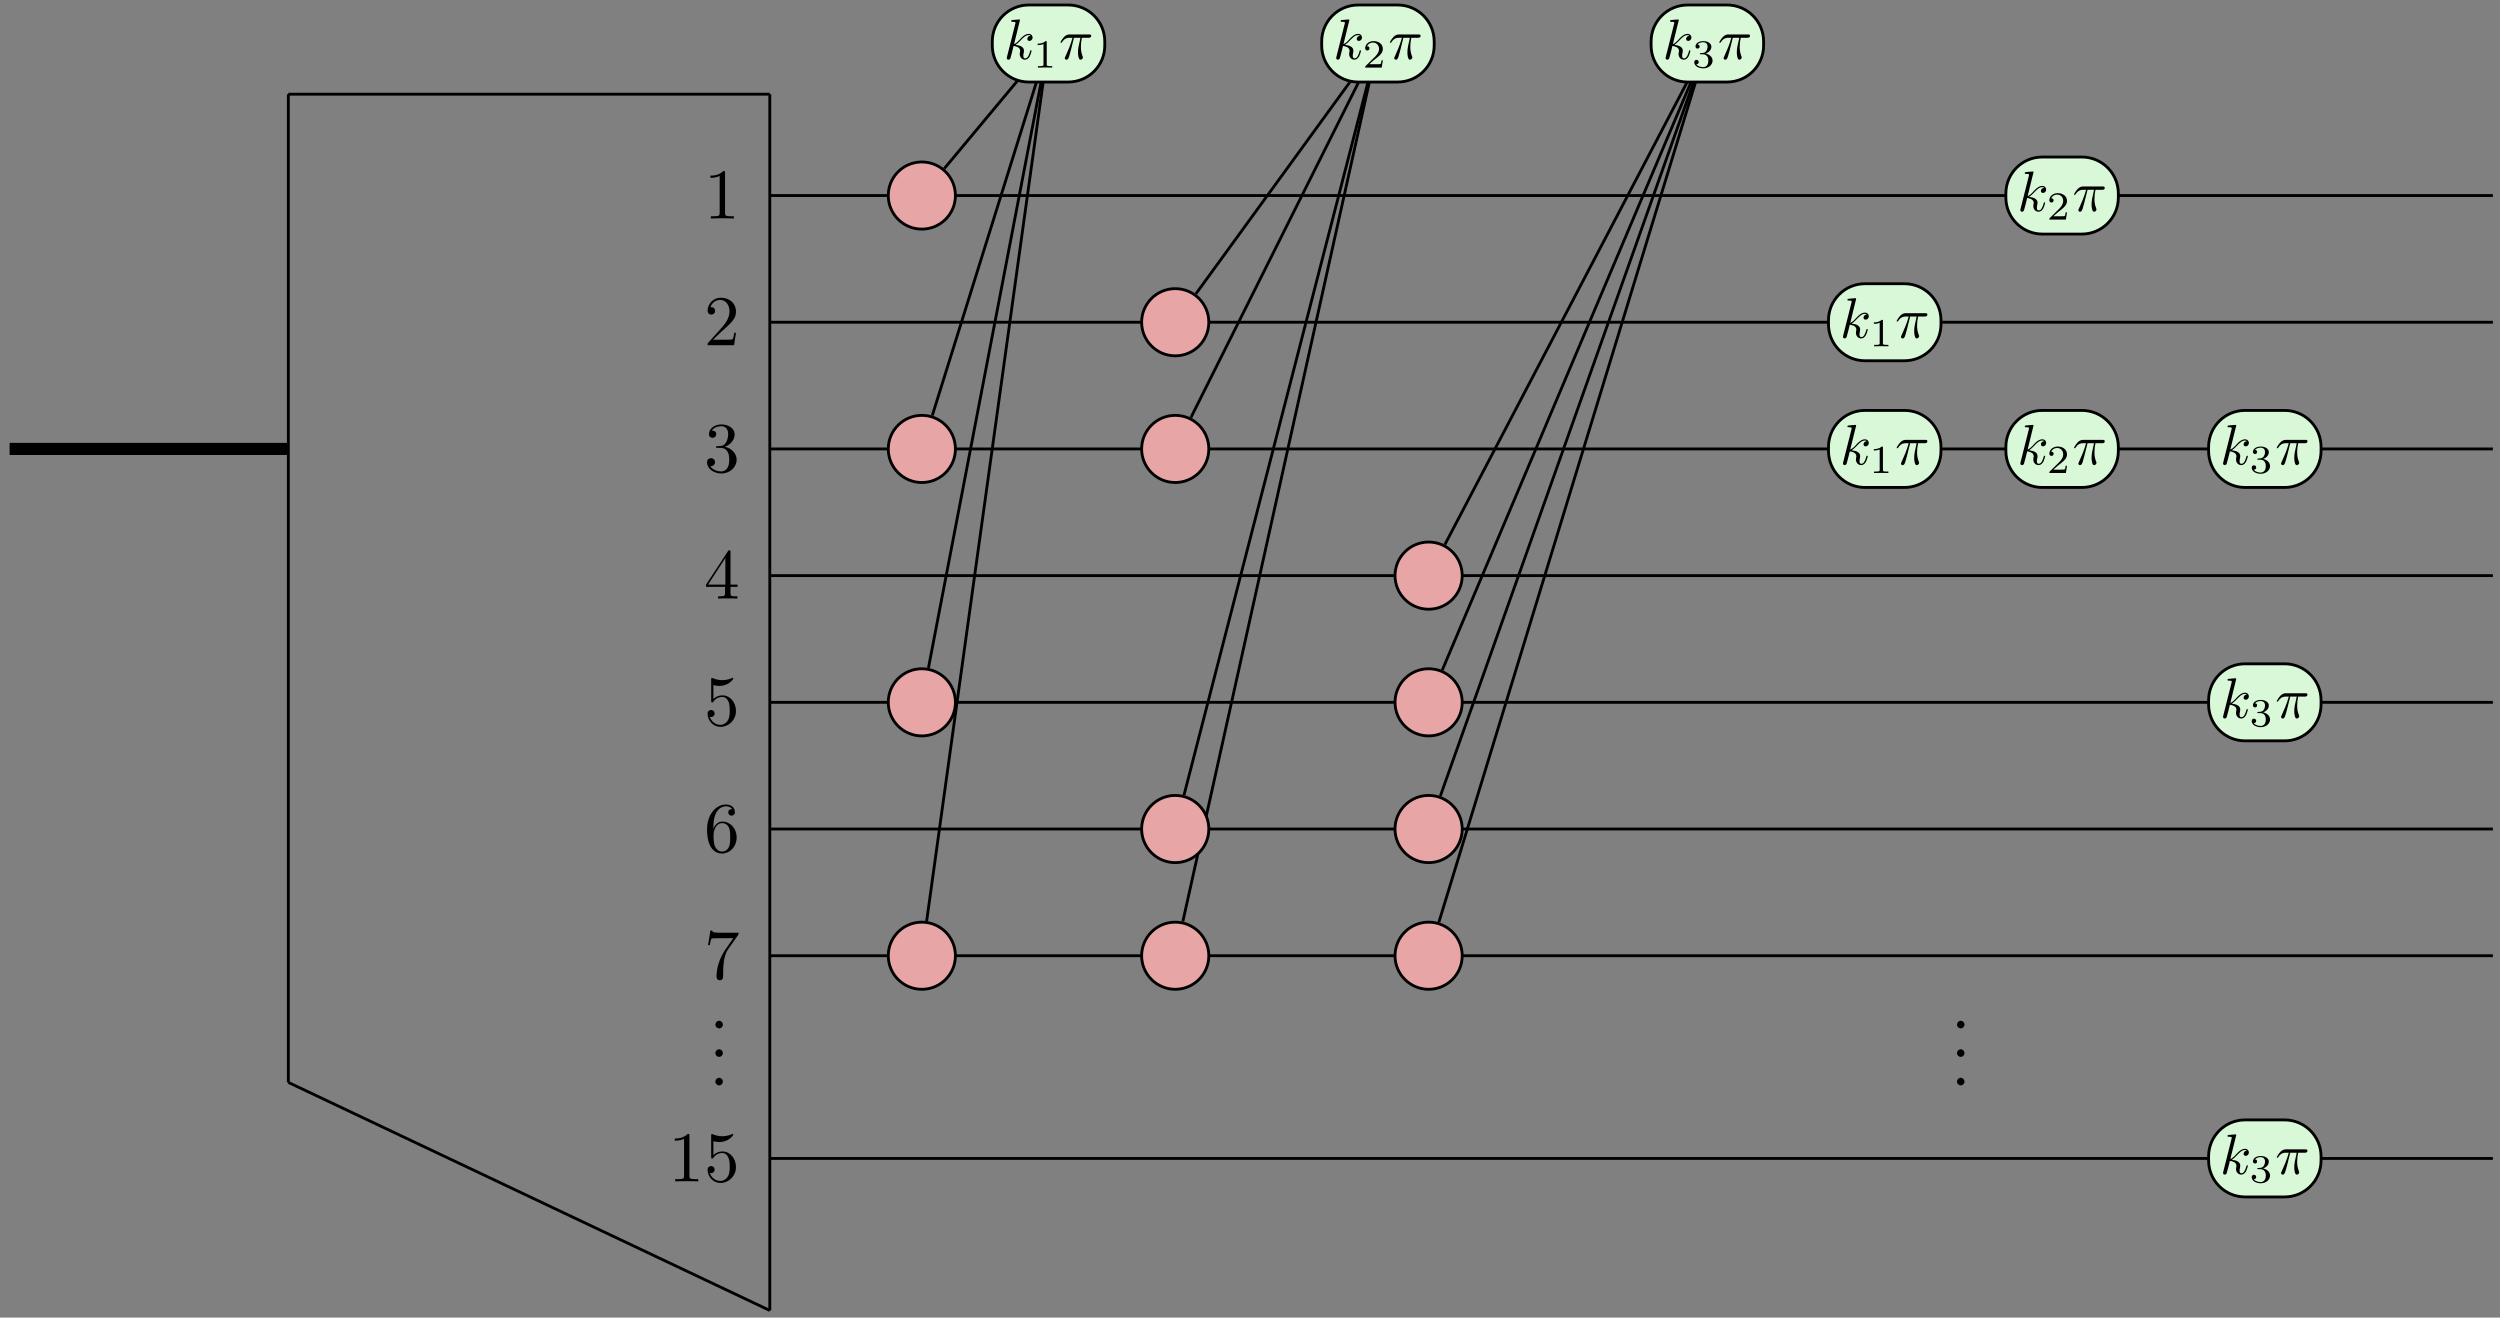 <?xml version="1.0" encoding="UTF-8"?>
<svg xmlns="http://www.w3.org/2000/svg" xmlns:xlink="http://www.w3.org/1999/xlink" width="349.589pt" height="184.248pt" viewBox="0 0 349.589 184.248" version="1.1">
<rect x="0" y="0" width="349.589" height="184.248" fill="#808080" stroke="none"/>
<defs>
<g>
<symbol overflow="visible" id="glyph0-0">
<path style="stroke:none;" d=""/>
</symbol>
<symbol overflow="visible" id="glyph0-1">
<path style="stroke:none;" d="M 1.266 -0.766 L 2.328 -1.797 C 3.875 -3.172 4.469 -3.703 4.469 -4.703 C 4.469 -5.844 3.578 -6.641 2.359 -6.641 C 1.234 -6.641 0.5 -5.719 0.5 -4.828 C 0.5 -4.281 1 -4.281 1.031 -4.281 C 1.203 -4.281 1.547 -4.391 1.547 -4.812 C 1.547 -5.062 1.359 -5.328 1.016 -5.328 C 0.938 -5.328 0.922 -5.328 0.891 -5.312 C 1.109 -5.969 1.656 -6.328 2.234 -6.328 C 3.141 -6.328 3.562 -5.516 3.562 -4.703 C 3.562 -3.906 3.078 -3.125 2.516 -2.5 L 0.609 -0.375 C 0.5 -0.266 0.5 -0.234 0.5 0 L 4.203 0 L 4.469 -1.734 L 4.234 -1.734 C 4.172 -1.438 4.109 -1 4 -0.844 C 3.938 -0.766 3.281 -0.766 3.062 -0.766 Z M 1.266 -0.766 "/>
</symbol>
<symbol overflow="visible" id="glyph0-2">
<path style="stroke:none;" d="M 2.938 -6.375 C 2.938 -6.625 2.938 -6.641 2.703 -6.641 C 2.078 -6 1.203 -6 0.891 -6 L 0.891 -5.688 C 1.094 -5.688 1.672 -5.688 2.188 -5.953 L 2.188 -0.781 C 2.188 -0.422 2.156 -0.312 1.266 -0.312 L 0.953 -0.312 L 0.953 0 C 1.297 -0.031 2.156 -0.031 2.562 -0.031 C 2.953 -0.031 3.828 -0.031 4.172 0 L 4.172 -0.312 L 3.859 -0.312 C 2.953 -0.312 2.938 -0.422 2.938 -0.781 Z M 2.938 -6.375 "/>
</symbol>
<symbol overflow="visible" id="glyph0-3">
<path style="stroke:none;" d="M 4.469 -2 C 4.469 -3.188 3.656 -4.188 2.578 -4.188 C 2.109 -4.188 1.672 -4.031 1.312 -3.672 L 1.312 -5.625 C 1.516 -5.562 1.844 -5.5 2.156 -5.5 C 3.391 -5.5 4.094 -6.406 4.094 -6.531 C 4.094 -6.594 4.062 -6.641 3.984 -6.641 C 3.984 -6.641 3.953 -6.641 3.906 -6.609 C 3.703 -6.516 3.219 -6.312 2.547 -6.312 C 2.156 -6.312 1.688 -6.391 1.219 -6.594 C 1.141 -6.625 1.125 -6.625 1.109 -6.625 C 1 -6.625 1 -6.547 1 -6.391 L 1 -3.438 C 1 -3.266 1 -3.188 1.141 -3.188 C 1.219 -3.188 1.234 -3.203 1.281 -3.266 C 1.391 -3.422 1.75 -3.969 2.562 -3.969 C 3.078 -3.969 3.328 -3.516 3.406 -3.328 C 3.562 -2.953 3.594 -2.578 3.594 -2.078 C 3.594 -1.719 3.594 -1.125 3.344 -0.703 C 3.109 -0.312 2.734 -0.062 2.281 -0.062 C 1.562 -0.062 0.984 -0.594 0.812 -1.172 C 0.844 -1.172 0.875 -1.156 0.984 -1.156 C 1.312 -1.156 1.484 -1.406 1.484 -1.641 C 1.484 -1.891 1.312 -2.141 0.984 -2.141 C 0.844 -2.141 0.5 -2.062 0.5 -1.609 C 0.5 -0.75 1.188 0.219 2.297 0.219 C 3.453 0.219 4.469 -0.734 4.469 -2 Z M 4.469 -2 "/>
</symbol>
<symbol overflow="visible" id="glyph0-4">
<path style="stroke:none;" d="M 1.906 -0.531 C 1.906 -0.812 1.672 -1.062 1.391 -1.062 C 1.094 -1.062 0.859 -0.812 0.859 -0.531 C 0.859 -0.234 1.094 0 1.391 0 C 1.672 0 1.906 -0.234 1.906 -0.531 Z M 1.906 -0.531 "/>
</symbol>
<symbol overflow="visible" id="glyph0-5">
<path style="stroke:none;" d="M 2.891 -3.516 C 3.703 -3.781 4.281 -4.469 4.281 -5.266 C 4.281 -6.078 3.406 -6.641 2.453 -6.641 C 1.453 -6.641 0.688 -6.047 0.688 -5.281 C 0.688 -4.953 0.906 -4.766 1.203 -4.766 C 1.5 -4.766 1.703 -4.984 1.703 -5.281 C 1.703 -5.766 1.234 -5.766 1.094 -5.766 C 1.391 -6.266 2.047 -6.391 2.406 -6.391 C 2.828 -6.391 3.375 -6.172 3.375 -5.281 C 3.375 -5.156 3.344 -4.578 3.094 -4.141 C 2.797 -3.656 2.453 -3.625 2.203 -3.625 C 2.125 -3.609 1.891 -3.594 1.812 -3.594 C 1.734 -3.578 1.672 -3.562 1.672 -3.469 C 1.672 -3.359 1.734 -3.359 1.906 -3.359 L 2.344 -3.359 C 3.156 -3.359 3.531 -2.688 3.531 -1.703 C 3.531 -0.344 2.844 -0.062 2.406 -0.062 C 1.969 -0.062 1.219 -0.234 0.875 -0.812 C 1.219 -0.766 1.531 -0.984 1.531 -1.359 C 1.531 -1.719 1.266 -1.922 0.984 -1.922 C 0.734 -1.922 0.422 -1.781 0.422 -1.344 C 0.422 -0.438 1.344 0.219 2.438 0.219 C 3.656 0.219 4.562 -0.688 4.562 -1.703 C 4.562 -2.516 3.922 -3.297 2.891 -3.516 Z M 2.891 -3.516 "/>
</symbol>
<symbol overflow="visible" id="glyph0-6">
<path style="stroke:none;" d="M 2.938 -1.641 L 2.938 -0.781 C 2.938 -0.422 2.906 -0.312 2.172 -0.312 L 1.969 -0.312 L 1.969 0 C 2.375 -0.031 2.891 -0.031 3.312 -0.031 C 3.734 -0.031 4.25 -0.031 4.672 0 L 4.672 -0.312 L 4.453 -0.312 C 3.719 -0.312 3.703 -0.422 3.703 -0.781 L 3.703 -1.641 L 4.688 -1.641 L 4.688 -1.953 L 3.703 -1.953 L 3.703 -6.484 C 3.703 -6.688 3.703 -6.75 3.531 -6.75 C 3.453 -6.75 3.422 -6.75 3.344 -6.625 L 0.281 -1.953 L 0.281 -1.641 Z M 2.984 -1.953 L 0.562 -1.953 L 2.984 -5.672 Z M 2.984 -1.953 "/>
</symbol>
<symbol overflow="visible" id="glyph0-7">
<path style="stroke:none;" d="M 1.312 -3.266 L 1.312 -3.516 C 1.312 -6.031 2.547 -6.391 3.062 -6.391 C 3.297 -6.391 3.719 -6.328 3.938 -5.984 C 3.781 -5.984 3.391 -5.984 3.391 -5.547 C 3.391 -5.234 3.625 -5.078 3.844 -5.078 C 4 -5.078 4.312 -5.172 4.312 -5.562 C 4.312 -6.156 3.875 -6.641 3.047 -6.641 C 1.766 -6.641 0.422 -5.359 0.422 -3.156 C 0.422 -0.484 1.578 0.219 2.5 0.219 C 3.609 0.219 4.562 -0.719 4.562 -2.031 C 4.562 -3.297 3.672 -4.25 2.562 -4.25 C 1.891 -4.25 1.516 -3.75 1.312 -3.266 Z M 2.5 -0.062 C 1.875 -0.062 1.578 -0.656 1.516 -0.812 C 1.328 -1.281 1.328 -2.078 1.328 -2.25 C 1.328 -3.031 1.656 -4.031 2.547 -4.031 C 2.719 -4.031 3.172 -4.031 3.484 -3.406 C 3.656 -3.047 3.656 -2.531 3.656 -2.047 C 3.656 -1.562 3.656 -1.062 3.484 -0.703 C 3.188 -0.109 2.734 -0.062 2.5 -0.062 Z M 2.5 -0.062 "/>
</symbol>
<symbol overflow="visible" id="glyph0-8">
<path style="stroke:none;" d="M 4.75 -6.078 C 4.828 -6.188 4.828 -6.203 4.828 -6.422 L 2.406 -6.422 C 1.203 -6.422 1.172 -6.547 1.141 -6.734 L 0.891 -6.734 L 0.562 -4.688 L 0.812 -4.688 C 0.844 -4.844 0.922 -5.469 1.062 -5.594 C 1.125 -5.656 1.906 -5.656 2.031 -5.656 L 4.094 -5.656 C 3.984 -5.5 3.203 -4.406 2.984 -4.078 C 2.078 -2.734 1.75 -1.344 1.75 -0.328 C 1.75 -0.234 1.75 0.219 2.219 0.219 C 2.672 0.219 2.672 -0.234 2.672 -0.328 L 2.672 -0.844 C 2.672 -1.391 2.703 -1.938 2.781 -2.469 C 2.828 -2.703 2.953 -3.562 3.406 -4.172 Z M 4.75 -6.078 "/>
</symbol>
<symbol overflow="visible" id="glyph1-0">
<path style="stroke:none;" d=""/>
</symbol>
<symbol overflow="visible" id="glyph1-1">
<path style="stroke:none;" d="M 2.281 -5.438 C 2.281 -5.453 2.281 -5.531 2.188 -5.531 C 2 -5.531 1.422 -5.469 1.219 -5.453 C 1.141 -5.438 1.062 -5.438 1.062 -5.297 C 1.062 -5.203 1.125 -5.203 1.25 -5.203 C 1.641 -5.203 1.656 -5.141 1.656 -5.062 L 1.625 -4.906 L 0.469 -0.312 C 0.438 -0.203 0.438 -0.188 0.438 -0.141 C 0.438 0.047 0.594 0.094 0.672 0.094 C 0.766 0.094 0.891 0.016 0.938 -0.078 C 0.984 -0.156 1.344 -1.625 1.391 -1.828 C 1.656 -1.797 2.312 -1.672 2.312 -1.141 C 2.312 -1.094 2.312 -1.062 2.281 -0.984 C 2.266 -0.891 2.25 -0.781 2.25 -0.703 C 2.25 -0.234 2.578 0.094 2.984 0.094 C 3.234 0.094 3.438 -0.047 3.625 -0.328 C 3.812 -0.688 3.906 -1.125 3.906 -1.141 C 3.906 -1.219 3.828 -1.219 3.812 -1.219 C 3.734 -1.219 3.719 -1.188 3.703 -1.078 C 3.531 -0.5 3.359 -0.094 3 -0.094 C 2.859 -0.094 2.75 -0.172 2.75 -0.469 C 2.75 -0.594 2.781 -0.781 2.812 -0.906 C 2.844 -1.047 2.844 -1.078 2.844 -1.156 C 2.844 -1.672 2.344 -1.906 1.672 -1.984 C 1.906 -2.141 2.172 -2.391 2.344 -2.578 C 2.734 -3 3.094 -3.344 3.484 -3.344 C 3.531 -3.344 3.547 -3.344 3.562 -3.344 C 3.656 -3.328 3.672 -3.328 3.734 -3.281 C 3.75 -3.266 3.75 -3.266 3.766 -3.25 C 3.375 -3.219 3.312 -2.906 3.312 -2.812 C 3.312 -2.688 3.391 -2.531 3.609 -2.531 C 3.812 -2.531 4.047 -2.703 4.047 -3.016 C 4.047 -3.266 3.859 -3.516 3.5 -3.516 C 3.281 -3.516 2.922 -3.453 2.344 -2.828 C 2.078 -2.516 1.766 -2.203 1.453 -2.078 Z M 2.281 -5.438 "/>
</symbol>
<symbol overflow="visible" id="glyph1-2">
<path style="stroke:none;" d="M 2.109 -2.969 L 3.016 -2.969 C 2.75 -1.797 2.672 -1.453 2.672 -0.922 C 2.672 -0.797 2.672 -0.578 2.734 -0.312 C 2.828 0.047 2.906 0.094 3.031 0.094 C 3.188 0.094 3.359 -0.062 3.359 -0.219 C 3.359 -0.266 3.359 -0.281 3.312 -0.391 C 3.078 -0.969 3.078 -1.484 3.078 -1.703 C 3.078 -2.125 3.125 -2.562 3.219 -2.969 L 4.125 -2.969 C 4.234 -2.969 4.516 -2.969 4.516 -3.25 C 4.516 -3.438 4.344 -3.438 4.203 -3.438 L 1.531 -3.438 C 1.359 -3.438 1.047 -3.438 0.703 -3.062 C 0.422 -2.75 0.219 -2.375 0.219 -2.344 C 0.219 -2.328 0.219 -2.266 0.312 -2.266 C 0.375 -2.266 0.391 -2.297 0.438 -2.359 C 0.828 -2.969 1.297 -2.969 1.453 -2.969 L 1.906 -2.969 C 1.656 -2.016 1.219 -1.047 0.891 -0.312 C 0.828 -0.203 0.828 -0.188 0.828 -0.125 C 0.828 0.031 0.953 0.094 1.047 0.094 C 1.297 0.094 1.359 -0.141 1.453 -0.438 C 1.562 -0.797 1.562 -0.812 1.672 -1.219 Z M 2.109 -2.969 "/>
</symbol>
<symbol overflow="visible" id="glyph2-0">
<path style="stroke:none;" d=""/>
</symbol>
<symbol overflow="visible" id="glyph2-1">
<path style="stroke:none;" d="M 1.875 -3.547 C 1.875 -3.703 1.859 -3.703 1.703 -3.703 C 1.344 -3.359 0.844 -3.344 0.609 -3.344 L 0.609 -3.141 C 0.734 -3.141 1.109 -3.141 1.422 -3.297 L 1.422 -0.453 C 1.422 -0.266 1.422 -0.203 0.859 -0.203 L 0.641 -0.203 L 0.641 0 C 0.75 0 1.438 -0.016 1.641 -0.016 C 1.812 -0.016 2.516 0 2.641 0 L 2.641 -0.203 L 2.422 -0.203 C 1.875 -0.203 1.875 -0.266 1.875 -0.453 Z M 1.875 -3.547 "/>
</symbol>
<symbol overflow="visible" id="glyph2-2">
<path style="stroke:none;" d="M 2.812 -1.016 L 2.625 -1.016 C 2.609 -0.891 2.562 -0.562 2.484 -0.5 C 2.438 -0.469 2.016 -0.469 1.938 -0.469 L 0.906 -0.469 C 1.484 -1 1.688 -1.156 2.016 -1.406 C 2.438 -1.734 2.812 -2.094 2.812 -2.609 C 2.812 -3.297 2.219 -3.703 1.516 -3.703 C 0.812 -3.703 0.344 -3.219 0.344 -2.703 C 0.344 -2.422 0.594 -2.391 0.641 -2.391 C 0.781 -2.391 0.938 -2.484 0.938 -2.688 C 0.938 -2.781 0.906 -2.984 0.609 -2.984 C 0.781 -3.375 1.172 -3.5 1.422 -3.5 C 1.984 -3.5 2.281 -3.062 2.281 -2.609 C 2.281 -2.125 1.938 -1.75 1.75 -1.547 L 0.406 -0.219 C 0.344 -0.172 0.344 -0.156 0.344 0 L 2.656 0 Z M 2.812 -1.016 "/>
</symbol>
<symbol overflow="visible" id="glyph2-3">
<path style="stroke:none;" d="M 1.516 -1.859 C 1.953 -1.859 2.266 -1.562 2.266 -0.969 C 2.266 -0.266 1.875 -0.062 1.547 -0.062 C 1.328 -0.062 0.828 -0.125 0.594 -0.453 C 0.859 -0.469 0.922 -0.656 0.922 -0.766 C 0.922 -0.953 0.781 -1.078 0.609 -1.078 C 0.453 -1.078 0.297 -0.984 0.297 -0.75 C 0.297 -0.234 0.875 0.109 1.562 0.109 C 2.328 0.109 2.859 -0.406 2.859 -0.969 C 2.859 -1.406 2.516 -1.828 1.891 -1.969 C 2.484 -2.172 2.688 -2.594 2.688 -2.938 C 2.688 -3.375 2.188 -3.703 1.562 -3.703 C 0.953 -3.703 0.469 -3.406 0.469 -2.953 C 0.469 -2.766 0.594 -2.656 0.766 -2.656 C 0.938 -2.656 1.047 -2.781 1.047 -2.938 C 1.047 -3.109 0.938 -3.219 0.766 -3.234 C 0.953 -3.484 1.344 -3.547 1.547 -3.547 C 1.797 -3.547 2.156 -3.422 2.156 -2.938 C 2.156 -2.703 2.078 -2.438 1.938 -2.266 C 1.75 -2.062 1.594 -2.047 1.312 -2.031 C 1.172 -2.016 1.156 -2.016 1.125 -2.016 C 1.125 -2.016 1.078 -2 1.078 -1.938 C 1.078 -1.859 1.125 -1.859 1.219 -1.859 Z M 1.516 -1.859 "/>
</symbol>
</g>
<clipPath id="clip1">
  <path d="M 34 145 L 114 145 L 114 184.246 L 34 184.246 Z M 34 145 "/>
</clipPath>
</defs>
<g id="surface1">
<path style="fill:none;stroke-width:0.399;stroke-linecap:butt;stroke-linejoin:miter;stroke:rgb(0%,0%,0%);stroke-opacity:1;stroke-miterlimit:10;" d="M -88.584 120.472 L -88.584 -49.606 " transform="matrix(1,0,0,-1,196.229,133.644)"/>
<g clip-path="url(#clip1)" clip-rule="nonzero">
<path style="fill:none;stroke-width:0.399;stroke-linecap:butt;stroke-linejoin:miter;stroke:rgb(0%,0%,0%);stroke-opacity:1;stroke-miterlimit:10;" d="M -88.584 -49.606 L -155.909 -17.715 " transform="matrix(1,0,0,-1,196.229,133.644)"/>
</g>
<path style="fill:none;stroke-width:0.399;stroke-linecap:butt;stroke-linejoin:miter;stroke:rgb(0%,0%,0%);stroke-opacity:1;stroke-miterlimit:10;" d="M -155.909 -17.715 L -155.909 120.472 " transform="matrix(1,0,0,-1,196.229,133.644)"/>
<path style="fill:none;stroke-width:0.399;stroke-linecap:butt;stroke-linejoin:miter;stroke:rgb(0%,0%,0%);stroke-opacity:1;stroke-miterlimit:10;" d="M -155.909 120.472 L -88.584 120.472 " transform="matrix(1,0,0,-1,196.229,133.644)"/>
<path style="fill:none;stroke-width:1.694;stroke-linecap:butt;stroke-linejoin:miter;stroke:rgb(0%,0%,0%);stroke-opacity:1;stroke-miterlimit:10;" d="M -194.885 70.867 C -179.686 70.867 -171.108 70.867 -155.909 70.867 " transform="matrix(1,0,0,-1,196.229,133.644)"/>
<path style="fill:none;stroke-width:0.399;stroke-linecap:butt;stroke-linejoin:miter;stroke:rgb(0%,0%,0%);stroke-opacity:1;stroke-miterlimit:10;" d="M -88.584 106.3 L 152.365 106.3 " transform="matrix(1,0,0,-1,196.229,133.644)"/>
<path style="fill:none;stroke-width:0.399;stroke-linecap:butt;stroke-linejoin:miter;stroke:rgb(0%,0%,0%);stroke-opacity:1;stroke-miterlimit:10;" d="M -88.584 -28.348 L 152.365 -28.348 " transform="matrix(1,0,0,-1,196.229,133.644)"/>
<path style="fill:none;stroke-width:0.399;stroke-linecap:butt;stroke-linejoin:miter;stroke:rgb(0%,0%,0%);stroke-opacity:1;stroke-miterlimit:10;" d="M -88.584 88.585 L 152.365 88.585 " transform="matrix(1,0,0,-1,196.229,133.644)"/>
<path style="fill:none;stroke-width:0.399;stroke-linecap:butt;stroke-linejoin:miter;stroke:rgb(0%,0%,0%);stroke-opacity:1;stroke-miterlimit:10;" d="M -88.584 70.867 L 152.365 70.867 " transform="matrix(1,0,0,-1,196.229,133.644)"/>
<path style="fill:none;stroke-width:0.399;stroke-linecap:butt;stroke-linejoin:miter;stroke:rgb(0%,0%,0%);stroke-opacity:1;stroke-miterlimit:10;" d="M -88.584 53.152 L 152.365 53.152 " transform="matrix(1,0,0,-1,196.229,133.644)"/>
<path style="fill:none;stroke-width:0.399;stroke-linecap:butt;stroke-linejoin:miter;stroke:rgb(0%,0%,0%);stroke-opacity:1;stroke-miterlimit:10;" d="M -88.584 35.433 L 152.365 35.433 " transform="matrix(1,0,0,-1,196.229,133.644)"/>
<path style="fill:none;stroke-width:0.399;stroke-linecap:butt;stroke-linejoin:miter;stroke:rgb(0%,0%,0%);stroke-opacity:1;stroke-miterlimit:10;" d="M -88.584 17.718 L 152.365 17.718 " transform="matrix(1,0,0,-1,196.229,133.644)"/>
<path style="fill:none;stroke-width:0.399;stroke-linecap:butt;stroke-linejoin:miter;stroke:rgb(0%,0%,0%);stroke-opacity:1;stroke-miterlimit:10;" d="M -88.584 -0.001 L 152.365 -0.001 " transform="matrix(1,0,0,-1,196.229,133.644)"/>
<path style="fill:none;stroke-width:0.399;stroke-linecap:butt;stroke-linejoin:miter;stroke:rgb(0%,0%,0%);stroke-opacity:1;stroke-miterlimit:10;" d="M -64.19 110.062 L -50.315 126.71 " transform="matrix(1,0,0,-1,196.229,133.644)"/>
<path style="fill:none;stroke-width:0.399;stroke-linecap:butt;stroke-linejoin:miter;stroke:rgb(0%,0%,0%);stroke-opacity:1;stroke-miterlimit:10;" d="M -65.862 75.539 L -49.874 126.71 " transform="matrix(1,0,0,-1,196.229,133.644)"/>
<path style="fill:none;stroke-width:0.399;stroke-linecap:butt;stroke-linejoin:miter;stroke:rgb(0%,0%,0%);stroke-opacity:1;stroke-miterlimit:10;" d="M -66.401 40.242 L -49.772 126.71 " transform="matrix(1,0,0,-1,196.229,133.644)"/>
<path style="fill:none;stroke-width:0.399;stroke-linecap:butt;stroke-linejoin:miter;stroke:rgb(0%,0%,0%);stroke-opacity:1;stroke-miterlimit:10;" d="M -66.651 4.847 L -49.725 126.71 " transform="matrix(1,0,0,-1,196.229,133.644)"/>
<path style="fill:none;stroke-width:0.399;stroke-linecap:butt;stroke-linejoin:miter;stroke:rgb(0%,0%,0%);stroke-opacity:1;stroke-miterlimit:10;" d="M -29.01 92.542 L -4.163 126.71 " transform="matrix(1,0,0,-1,196.229,133.644)"/>
<path style="fill:none;stroke-width:0.399;stroke-linecap:butt;stroke-linejoin:miter;stroke:rgb(0%,0%,0%);stroke-opacity:1;stroke-miterlimit:10;" d="M -29.702 75.246 L -3.967 126.71 " transform="matrix(1,0,0,-1,196.229,133.644)"/>
<path style="fill:none;stroke-width:0.399;stroke-linecap:butt;stroke-linejoin:miter;stroke:rgb(0%,0%,0%);stroke-opacity:1;stroke-miterlimit:10;" d="M -30.666 22.456 L -3.764 126.71 " transform="matrix(1,0,0,-1,196.229,133.644)"/>
<path style="fill:none;stroke-width:0.399;stroke-linecap:butt;stroke-linejoin:miter;stroke:rgb(0%,0%,0%);stroke-opacity:1;stroke-miterlimit:10;" d="M -30.827 4.777 L -3.733 126.71 " transform="matrix(1,0,0,-1,196.229,133.644)"/>
<path style="fill:none;stroke-width:0.399;stroke-linecap:butt;stroke-linejoin:miter;stroke:rgb(0%,0%,0%);stroke-opacity:1;stroke-miterlimit:10;" d="M 5.451 39.941 L 42.162 126.71 " transform="matrix(1,0,0,-1,196.229,133.644)"/>
<path style="fill:none;stroke-width:0.399;stroke-linecap:butt;stroke-linejoin:miter;stroke:rgb(0%,0%,0%);stroke-opacity:1;stroke-miterlimit:10;" d="M 5.181 22.331 L 42.22 126.71 " transform="matrix(1,0,0,-1,196.229,133.644)"/>
<path style="fill:none;stroke-width:0.399;stroke-linecap:butt;stroke-linejoin:miter;stroke:rgb(0%,0%,0%);stroke-opacity:1;stroke-miterlimit:10;" d="M 4.974 4.683 L 42.259 126.71 " transform="matrix(1,0,0,-1,196.229,133.644)"/>
<path style="fill:none;stroke-width:0.399;stroke-linecap:butt;stroke-linejoin:miter;stroke:rgb(0%,0%,0%);stroke-opacity:1;stroke-miterlimit:10;" d="M 5.814 57.488 L 42.076 126.71 " transform="matrix(1,0,0,-1,196.229,133.644)"/>
<g style="fill:rgb(0%,0%,0%);fill-opacity:1;">
  <use xlink:href="#glyph0-1" x="98.448" y="48.271"/>
</g>
<g style="fill:rgb(0%,0%,0%);fill-opacity:1;">
  <use xlink:href="#glyph0-2" x="93.466" y="165.2"/>
  <use xlink:href="#glyph0-3" x="98.447" y="165.2"/>
</g>
<g style="fill:rgb(0%,0%,0%);fill-opacity:1;">
  <use xlink:href="#glyph0-2" x="98.448" y="30.555"/>
</g>
<g style="fill:rgb(0%,0%,0%);fill-opacity:1;">
  <use xlink:href="#glyph0-4" x="272.798" y="143.803"/>
</g>
<g style="fill:rgb(0%,0%,0%);fill-opacity:1;">
  <use xlink:href="#glyph0-4" x="272.798" y="147.788"/>
</g>
<g style="fill:rgb(0%,0%,0%);fill-opacity:1;">
  <use xlink:href="#glyph0-4" x="272.798" y="151.773"/>
</g>
<g style="fill:rgb(0%,0%,0%);fill-opacity:1;">
  <use xlink:href="#glyph0-5" x="98.448" y="65.988"/>
</g>
<g style="fill:rgb(0%,0%,0%);fill-opacity:1;">
  <use xlink:href="#glyph0-6" x="98.448" y="83.704"/>
</g>
<g style="fill:rgb(0%,0%,0%);fill-opacity:1;">
  <use xlink:href="#glyph0-3" x="98.448" y="101.421"/>
</g>
<g style="fill:rgb(0%,0%,0%);fill-opacity:1;">
  <use xlink:href="#glyph0-7" x="98.448" y="119.137"/>
</g>
<g style="fill:rgb(0%,0%,0%);fill-opacity:1;">
  <use xlink:href="#glyph0-8" x="98.448" y="136.854"/>
</g>
<path style="fill-rule:nonzero;fill:rgb(90.979%,64.705%,64.705%);fill-opacity:1;stroke-width:0.399;stroke-linecap:butt;stroke-linejoin:miter;stroke:rgb(0%,0%,0%);stroke-opacity:1;stroke-miterlimit:10;" d="M -62.627 106.3 C -62.627 108.894 -64.729 110.996 -67.323 110.996 C -69.916 110.996 -72.018 108.894 -72.018 106.3 C -72.018 103.707 -69.916 101.605 -67.323 101.605 C -64.729 101.605 -62.627 103.707 -62.627 106.3 Z M -62.627 106.3 " transform="matrix(1,0,0,-1,196.229,133.644)"/>
<path style="fill-rule:nonzero;fill:rgb(90.979%,64.705%,64.705%);fill-opacity:1;stroke-width:0.399;stroke-linecap:butt;stroke-linejoin:miter;stroke:rgb(0%,0%,0%);stroke-opacity:1;stroke-miterlimit:10;" d="M -62.627 -0.001 C -62.627 2.593 -64.729 4.695 -67.323 4.695 C -69.916 4.695 -72.018 2.593 -72.018 -0.001 C -72.018 -2.594 -69.916 -4.696 -67.323 -4.696 C -64.729 -4.696 -62.627 -2.594 -62.627 -0.001 Z M -62.627 -0.001 " transform="matrix(1,0,0,-1,196.229,133.644)"/>
<path style="fill-rule:nonzero;fill:rgb(90.979%,64.705%,64.705%);fill-opacity:1;stroke-width:0.399;stroke-linecap:butt;stroke-linejoin:miter;stroke:rgb(0%,0%,0%);stroke-opacity:1;stroke-miterlimit:10;" d="M -62.627 70.867 C -62.627 73.46 -64.729 75.562 -67.323 75.562 C -69.916 75.562 -72.018 73.46 -72.018 70.867 C -72.018 68.273 -69.916 66.171 -67.323 66.171 C -64.729 66.171 -62.627 68.273 -62.627 70.867 Z M -62.627 70.867 " transform="matrix(1,0,0,-1,196.229,133.644)"/>
<path style="fill-rule:nonzero;fill:rgb(90.979%,64.705%,64.705%);fill-opacity:1;stroke-width:0.399;stroke-linecap:butt;stroke-linejoin:miter;stroke:rgb(0%,0%,0%);stroke-opacity:1;stroke-miterlimit:10;" d="M -62.627 35.433 C -62.627 38.027 -64.729 40.128 -67.323 40.128 C -69.916 40.128 -72.018 38.027 -72.018 35.433 C -72.018 32.839 -69.916 30.738 -67.323 30.738 C -64.729 30.738 -62.627 32.839 -62.627 35.433 Z M -62.627 35.433 " transform="matrix(1,0,0,-1,196.229,133.644)"/>
<path style="fill-rule:nonzero;fill:rgb(84.705%,97.255%,84.705%);fill-opacity:1;stroke-width:0.399;stroke-linecap:butt;stroke-linejoin:miter;stroke:rgb(0%,0%,0%);stroke-opacity:1;stroke-miterlimit:10;" d="M -46.846 132.945 L -52.37 132.945 C -55.186 132.945 -57.471 130.664 -57.471 127.843 L -57.471 127.277 C -57.471 124.46 -55.186 122.175 -52.37 122.175 L -46.846 122.175 C -44.026 122.175 -41.741 124.46 -41.741 127.277 L -41.741 127.843 C -41.741 130.664 -44.026 132.945 -46.846 132.945 Z M -46.846 132.945 " transform="matrix(1,0,0,-1,196.229,133.644)"/>
<g style="fill:rgb(0%,0%,0%);fill-opacity:1;">
  <use xlink:href="#glyph1-1" x="140.346" y="8.254"/>
</g>
<g style="fill:rgb(0%,0%,0%);fill-opacity:1;">
  <use xlink:href="#glyph2-1" x="144.495" y="9.45"/>
</g>
<g style="fill:rgb(0%,0%,0%);fill-opacity:1;">
  <use xlink:href="#glyph1-2" x="148.071" y="8.254"/>
</g>
<path style="fill-rule:nonzero;fill:rgb(90.979%,64.705%,64.705%);fill-opacity:1;stroke-width:0.399;stroke-linecap:butt;stroke-linejoin:miter;stroke:rgb(0%,0%,0%);stroke-opacity:1;stroke-miterlimit:10;" d="M -27.194 88.585 C -27.194 91.179 -29.295 93.281 -31.889 93.281 C -34.483 93.281 -36.588 91.179 -36.588 88.585 C -36.588 85.992 -34.483 83.886 -31.889 83.886 C -29.295 83.886 -27.194 85.992 -27.194 88.585 Z M -27.194 88.585 " transform="matrix(1,0,0,-1,196.229,133.644)"/>
<path style="fill-rule:nonzero;fill:rgb(90.979%,64.705%,64.705%);fill-opacity:1;stroke-width:0.399;stroke-linecap:butt;stroke-linejoin:miter;stroke:rgb(0%,0%,0%);stroke-opacity:1;stroke-miterlimit:10;" d="M -27.194 70.867 C -27.194 73.46 -29.295 75.562 -31.889 75.562 C -34.483 75.562 -36.588 73.46 -36.588 70.867 C -36.588 68.273 -34.483 66.171 -31.889 66.171 C -29.295 66.171 -27.194 68.273 -27.194 70.867 Z M -27.194 70.867 " transform="matrix(1,0,0,-1,196.229,133.644)"/>
<path style="fill-rule:nonzero;fill:rgb(90.979%,64.705%,64.705%);fill-opacity:1;stroke-width:0.399;stroke-linecap:butt;stroke-linejoin:miter;stroke:rgb(0%,0%,0%);stroke-opacity:1;stroke-miterlimit:10;" d="M -27.194 17.718 C -27.194 20.312 -29.295 22.414 -31.889 22.414 C -34.483 22.414 -36.588 20.312 -36.588 17.718 C -36.588 15.124 -34.483 13.019 -31.889 13.019 C -29.295 13.019 -27.194 15.124 -27.194 17.718 Z M -27.194 17.718 " transform="matrix(1,0,0,-1,196.229,133.644)"/>
<path style="fill-rule:nonzero;fill:rgb(90.979%,64.705%,64.705%);fill-opacity:1;stroke-width:0.399;stroke-linecap:butt;stroke-linejoin:miter;stroke:rgb(0%,0%,0%);stroke-opacity:1;stroke-miterlimit:10;" d="M -27.194 -0.001 C -27.194 2.593 -29.295 4.695 -31.889 4.695 C -34.483 4.695 -36.588 2.593 -36.588 -0.001 C -36.588 -2.594 -34.483 -4.696 -31.889 -4.696 C -29.295 -4.696 -27.194 -2.594 -27.194 -0.001 Z M -27.194 -0.001 " transform="matrix(1,0,0,-1,196.229,133.644)"/>
<path style="fill-rule:nonzero;fill:rgb(84.705%,97.255%,84.705%);fill-opacity:1;stroke-width:0.399;stroke-linecap:butt;stroke-linejoin:miter;stroke:rgb(0%,0%,0%);stroke-opacity:1;stroke-miterlimit:10;" d="M -0.78 132.945 L -6.307 132.945 C -9.124 132.945 -11.409 130.664 -11.409 127.843 L -11.409 127.277 C -11.409 124.46 -9.124 122.175 -6.307 122.175 L -0.78 122.175 C 2.037 122.175 4.322 124.46 4.322 127.277 L 4.322 127.843 C 4.322 130.664 2.037 132.945 -0.78 132.945 Z M -0.78 132.945 " transform="matrix(1,0,0,-1,196.229,133.644)"/>
<g style="fill:rgb(0%,0%,0%);fill-opacity:1;">
  <use xlink:href="#glyph1-1" x="186.409" y="8.254"/>
</g>
<g style="fill:rgb(0%,0%,0%);fill-opacity:1;">
  <use xlink:href="#glyph2-2" x="190.558" y="9.45"/>
</g>
<g style="fill:rgb(0%,0%,0%);fill-opacity:1;">
  <use xlink:href="#glyph1-2" x="194.134" y="8.254"/>
</g>
<path style="fill-rule:nonzero;fill:rgb(90.979%,64.705%,64.705%);fill-opacity:1;stroke-width:0.399;stroke-linecap:butt;stroke-linejoin:miter;stroke:rgb(0%,0%,0%);stroke-opacity:1;stroke-miterlimit:10;" d="M 8.24 35.433 C 8.24 38.027 6.138 40.128 3.544 40.128 C 0.951 40.128 -1.155 38.027 -1.155 35.433 C -1.155 32.839 0.951 30.738 3.544 30.738 C 6.138 30.738 8.24 32.839 8.24 35.433 Z M 8.24 35.433 " transform="matrix(1,0,0,-1,196.229,133.644)"/>
<path style="fill-rule:nonzero;fill:rgb(90.979%,64.705%,64.705%);fill-opacity:1;stroke-width:0.399;stroke-linecap:butt;stroke-linejoin:miter;stroke:rgb(0%,0%,0%);stroke-opacity:1;stroke-miterlimit:10;" d="M 8.24 17.718 C 8.24 20.312 6.138 22.414 3.544 22.414 C 0.951 22.414 -1.155 20.312 -1.155 17.718 C -1.155 15.124 0.951 13.019 3.544 13.019 C 6.138 13.019 8.24 15.124 8.24 17.718 Z M 8.24 17.718 " transform="matrix(1,0,0,-1,196.229,133.644)"/>
<path style="fill-rule:nonzero;fill:rgb(90.979%,64.705%,64.705%);fill-opacity:1;stroke-width:0.399;stroke-linecap:butt;stroke-linejoin:miter;stroke:rgb(0%,0%,0%);stroke-opacity:1;stroke-miterlimit:10;" d="M 8.24 -0.001 C 8.24 2.593 6.138 4.695 3.544 4.695 C 0.951 4.695 -1.155 2.593 -1.155 -0.001 C -1.155 -2.594 0.951 -4.696 3.544 -4.696 C 6.138 -4.696 8.24 -2.594 8.24 -0.001 Z M 8.24 -0.001 " transform="matrix(1,0,0,-1,196.229,133.644)"/>
<path style="fill-rule:nonzero;fill:rgb(90.979%,64.705%,64.705%);fill-opacity:1;stroke-width:0.399;stroke-linecap:butt;stroke-linejoin:miter;stroke:rgb(0%,0%,0%);stroke-opacity:1;stroke-miterlimit:10;" d="M 8.24 53.152 C 8.24 55.746 6.138 57.847 3.544 57.847 C 0.951 57.847 -1.155 55.746 -1.155 53.152 C -1.155 50.558 0.951 48.453 3.544 48.453 C 6.138 48.453 8.24 50.558 8.24 53.152 Z M 8.24 53.152 " transform="matrix(1,0,0,-1,196.229,133.644)"/>
<path style="fill-rule:nonzero;fill:rgb(84.705%,97.255%,84.705%);fill-opacity:1;stroke-width:0.399;stroke-linecap:butt;stroke-linejoin:miter;stroke:rgb(0%,0%,0%);stroke-opacity:1;stroke-miterlimit:10;" d="M 45.283 132.945 L 39.759 132.945 C 36.939 132.945 34.654 130.664 34.654 127.843 L 34.654 127.277 C 34.654 124.46 36.939 122.175 39.759 122.175 L 45.283 122.175 C 48.099 122.175 50.384 124.46 50.384 127.277 L 50.384 127.843 C 50.384 130.664 48.099 132.945 45.283 132.945 Z M 45.283 132.945 " transform="matrix(1,0,0,-1,196.229,133.644)"/>
<g style="fill:rgb(0%,0%,0%);fill-opacity:1;">
  <use xlink:href="#glyph1-1" x="232.472" y="8.254"/>
</g>
<g style="fill:rgb(0%,0%,0%);fill-opacity:1;">
  <use xlink:href="#glyph2-3" x="236.621" y="9.45"/>
</g>
<g style="fill:rgb(0%,0%,0%);fill-opacity:1;">
  <use xlink:href="#glyph1-2" x="240.197" y="8.254"/>
</g>
<g style="fill:rgb(0%,0%,0%);fill-opacity:1;">
  <use xlink:href="#glyph0-4" x="99.176" y="143.803"/>
</g>
<g style="fill:rgb(0%,0%,0%);fill-opacity:1;">
  <use xlink:href="#glyph0-4" x="99.176" y="147.788"/>
</g>
<g style="fill:rgb(0%,0%,0%);fill-opacity:1;">
  <use xlink:href="#glyph0-4" x="99.176" y="151.773"/>
</g>
<path style="fill-rule:nonzero;fill:rgb(84.705%,97.255%,84.705%);fill-opacity:1;stroke-width:0.399;stroke-linecap:butt;stroke-linejoin:miter;stroke:rgb(0%,0%,0%);stroke-opacity:1;stroke-miterlimit:10;" d="M 70.087 93.968 L 64.56 93.968 C 61.744 93.968 59.459 91.687 59.459 88.867 L 59.459 88.3 C 59.459 85.484 61.744 83.199 64.56 83.199 L 70.087 83.199 C 72.904 83.199 75.189 85.484 75.189 88.3 L 75.189 88.867 C 75.189 91.687 72.904 93.968 70.087 93.968 Z M 70.087 93.968 " transform="matrix(1,0,0,-1,196.229,133.644)"/>
<g style="fill:rgb(0%,0%,0%);fill-opacity:1;">
  <use xlink:href="#glyph1-1" x="257.275" y="47.231"/>
</g>
<g style="fill:rgb(0%,0%,0%);fill-opacity:1;">
  <use xlink:href="#glyph2-1" x="261.424" y="48.426"/>
</g>
<g style="fill:rgb(0%,0%,0%);fill-opacity:1;">
  <use xlink:href="#glyph1-2" x="265" y="47.231"/>
</g>
<path style="fill-rule:nonzero;fill:rgb(84.705%,97.255%,84.705%);fill-opacity:1;stroke-width:0.399;stroke-linecap:butt;stroke-linejoin:miter;stroke:rgb(0%,0%,0%);stroke-opacity:1;stroke-miterlimit:10;" d="M 70.087 76.253 L 64.56 76.253 C 61.744 76.253 59.459 73.968 59.459 71.152 L 59.459 70.585 C 59.459 67.765 61.744 65.48 64.56 65.48 L 70.087 65.48 C 72.904 65.48 75.189 67.765 75.189 70.585 L 75.189 71.152 C 75.189 73.968 72.904 76.253 70.087 76.253 Z M 70.087 76.253 " transform="matrix(1,0,0,-1,196.229,133.644)"/>
<g style="fill:rgb(0%,0%,0%);fill-opacity:1;">
  <use xlink:href="#glyph1-1" x="257.275" y="64.947"/>
</g>
<g style="fill:rgb(0%,0%,0%);fill-opacity:1;">
  <use xlink:href="#glyph2-1" x="261.424" y="66.143"/>
</g>
<g style="fill:rgb(0%,0%,0%);fill-opacity:1;">
  <use xlink:href="#glyph1-2" x="265" y="64.947"/>
</g>
<path style="fill-rule:nonzero;fill:rgb(84.705%,97.255%,84.705%);fill-opacity:1;stroke-width:0.399;stroke-linecap:butt;stroke-linejoin:miter;stroke:rgb(0%,0%,0%);stroke-opacity:1;stroke-miterlimit:10;" d="M 94.888 111.687 L 89.365 111.687 C 86.548 111.687 84.263 109.402 84.263 106.585 L 84.263 106.019 C 84.263 103.199 86.548 100.914 89.365 100.914 L 94.888 100.914 C 97.709 100.914 99.99 103.199 99.99 106.019 L 99.99 106.585 C 99.99 109.402 97.709 111.687 94.888 111.687 Z M 94.888 111.687 " transform="matrix(1,0,0,-1,196.229,133.644)"/>
<g style="fill:rgb(0%,0%,0%);fill-opacity:1;">
  <use xlink:href="#glyph1-1" x="282.078" y="29.514"/>
</g>
<g style="fill:rgb(0%,0%,0%);fill-opacity:1;">
  <use xlink:href="#glyph2-2" x="286.228" y="30.71"/>
</g>
<g style="fill:rgb(0%,0%,0%);fill-opacity:1;">
  <use xlink:href="#glyph1-2" x="289.803" y="29.514"/>
</g>
<path style="fill-rule:nonzero;fill:rgb(84.705%,97.255%,84.705%);fill-opacity:1;stroke-width:0.399;stroke-linecap:butt;stroke-linejoin:miter;stroke:rgb(0%,0%,0%);stroke-opacity:1;stroke-miterlimit:10;" d="M 94.888 76.253 L 89.365 76.253 C 86.548 76.253 84.263 73.968 84.263 71.152 L 84.263 70.585 C 84.263 67.765 86.548 65.48 89.365 65.48 L 94.888 65.48 C 97.709 65.48 99.99 67.765 99.99 70.585 L 99.99 71.152 C 99.99 73.968 97.709 76.253 94.888 76.253 Z M 94.888 76.253 " transform="matrix(1,0,0,-1,196.229,133.644)"/>
<g style="fill:rgb(0%,0%,0%);fill-opacity:1;">
  <use xlink:href="#glyph1-1" x="282.078" y="64.947"/>
</g>
<g style="fill:rgb(0%,0%,0%);fill-opacity:1;">
  <use xlink:href="#glyph2-2" x="286.228" y="66.143"/>
</g>
<g style="fill:rgb(0%,0%,0%);fill-opacity:1;">
  <use xlink:href="#glyph1-2" x="289.803" y="64.947"/>
</g>
<path style="fill-rule:nonzero;fill:rgb(84.705%,97.255%,84.705%);fill-opacity:1;stroke-width:0.399;stroke-linecap:butt;stroke-linejoin:miter;stroke:rgb(0%,0%,0%);stroke-opacity:1;stroke-miterlimit:10;" d="M 123.236 -22.961 L 117.712 -22.961 C 114.892 -22.961 112.611 -25.247 112.611 -28.063 L 112.611 -28.629 C 112.611 -31.45 114.892 -33.731 117.712 -33.731 L 123.236 -33.731 C 126.052 -33.731 128.337 -31.45 128.337 -28.629 L 128.337 -28.063 C 128.337 -25.247 126.052 -22.961 123.236 -22.961 Z M 123.236 -22.961 " transform="matrix(1,0,0,-1,196.229,133.644)"/>
<g style="fill:rgb(0%,0%,0%);fill-opacity:1;">
  <use xlink:href="#glyph1-1" x="310.424" y="164.16"/>
</g>
<g style="fill:rgb(0%,0%,0%);fill-opacity:1;">
  <use xlink:href="#glyph2-3" x="314.574" y="165.355"/>
</g>
<g style="fill:rgb(0%,0%,0%);fill-opacity:1;">
  <use xlink:href="#glyph1-2" x="318.149" y="164.16"/>
</g>
<path style="fill-rule:nonzero;fill:rgb(84.705%,97.255%,84.705%);fill-opacity:1;stroke-width:0.399;stroke-linecap:butt;stroke-linejoin:miter;stroke:rgb(0%,0%,0%);stroke-opacity:1;stroke-miterlimit:10;" d="M 123.236 76.253 L 117.712 76.253 C 114.892 76.253 112.611 73.968 112.611 71.152 L 112.611 70.585 C 112.611 67.765 114.892 65.48 117.712 65.48 L 123.236 65.48 C 126.052 65.48 128.337 67.765 128.337 70.585 L 128.337 71.152 C 128.337 73.968 126.052 76.253 123.236 76.253 Z M 123.236 76.253 " transform="matrix(1,0,0,-1,196.229,133.644)"/>
<g style="fill:rgb(0%,0%,0%);fill-opacity:1;">
  <use xlink:href="#glyph1-1" x="310.424" y="64.947"/>
</g>
<g style="fill:rgb(0%,0%,0%);fill-opacity:1;">
  <use xlink:href="#glyph2-3" x="314.574" y="66.143"/>
</g>
<g style="fill:rgb(0%,0%,0%);fill-opacity:1;">
  <use xlink:href="#glyph1-2" x="318.149" y="64.947"/>
</g>
<path style="fill-rule:nonzero;fill:rgb(84.705%,97.255%,84.705%);fill-opacity:1;stroke-width:0.399;stroke-linecap:butt;stroke-linejoin:miter;stroke:rgb(0%,0%,0%);stroke-opacity:1;stroke-miterlimit:10;" d="M 123.236 40.82 L 117.712 40.82 C 114.892 40.82 112.611 38.535 112.611 35.718 L 112.611 35.152 C 112.611 32.331 114.892 30.046 117.712 30.046 L 123.236 30.046 C 126.052 30.046 128.337 32.331 128.337 35.152 L 128.337 35.718 C 128.337 38.535 126.052 40.82 123.236 40.82 Z M 123.236 40.82 " transform="matrix(1,0,0,-1,196.229,133.644)"/>
<g style="fill:rgb(0%,0%,0%);fill-opacity:1;">
  <use xlink:href="#glyph1-1" x="310.424" y="100.38"/>
</g>
<g style="fill:rgb(0%,0%,0%);fill-opacity:1;">
  <use xlink:href="#glyph2-3" x="314.574" y="101.576"/>
</g>
<g style="fill:rgb(0%,0%,0%);fill-opacity:1;">
  <use xlink:href="#glyph1-2" x="318.149" y="100.38"/>
</g>
</g>
</svg>
